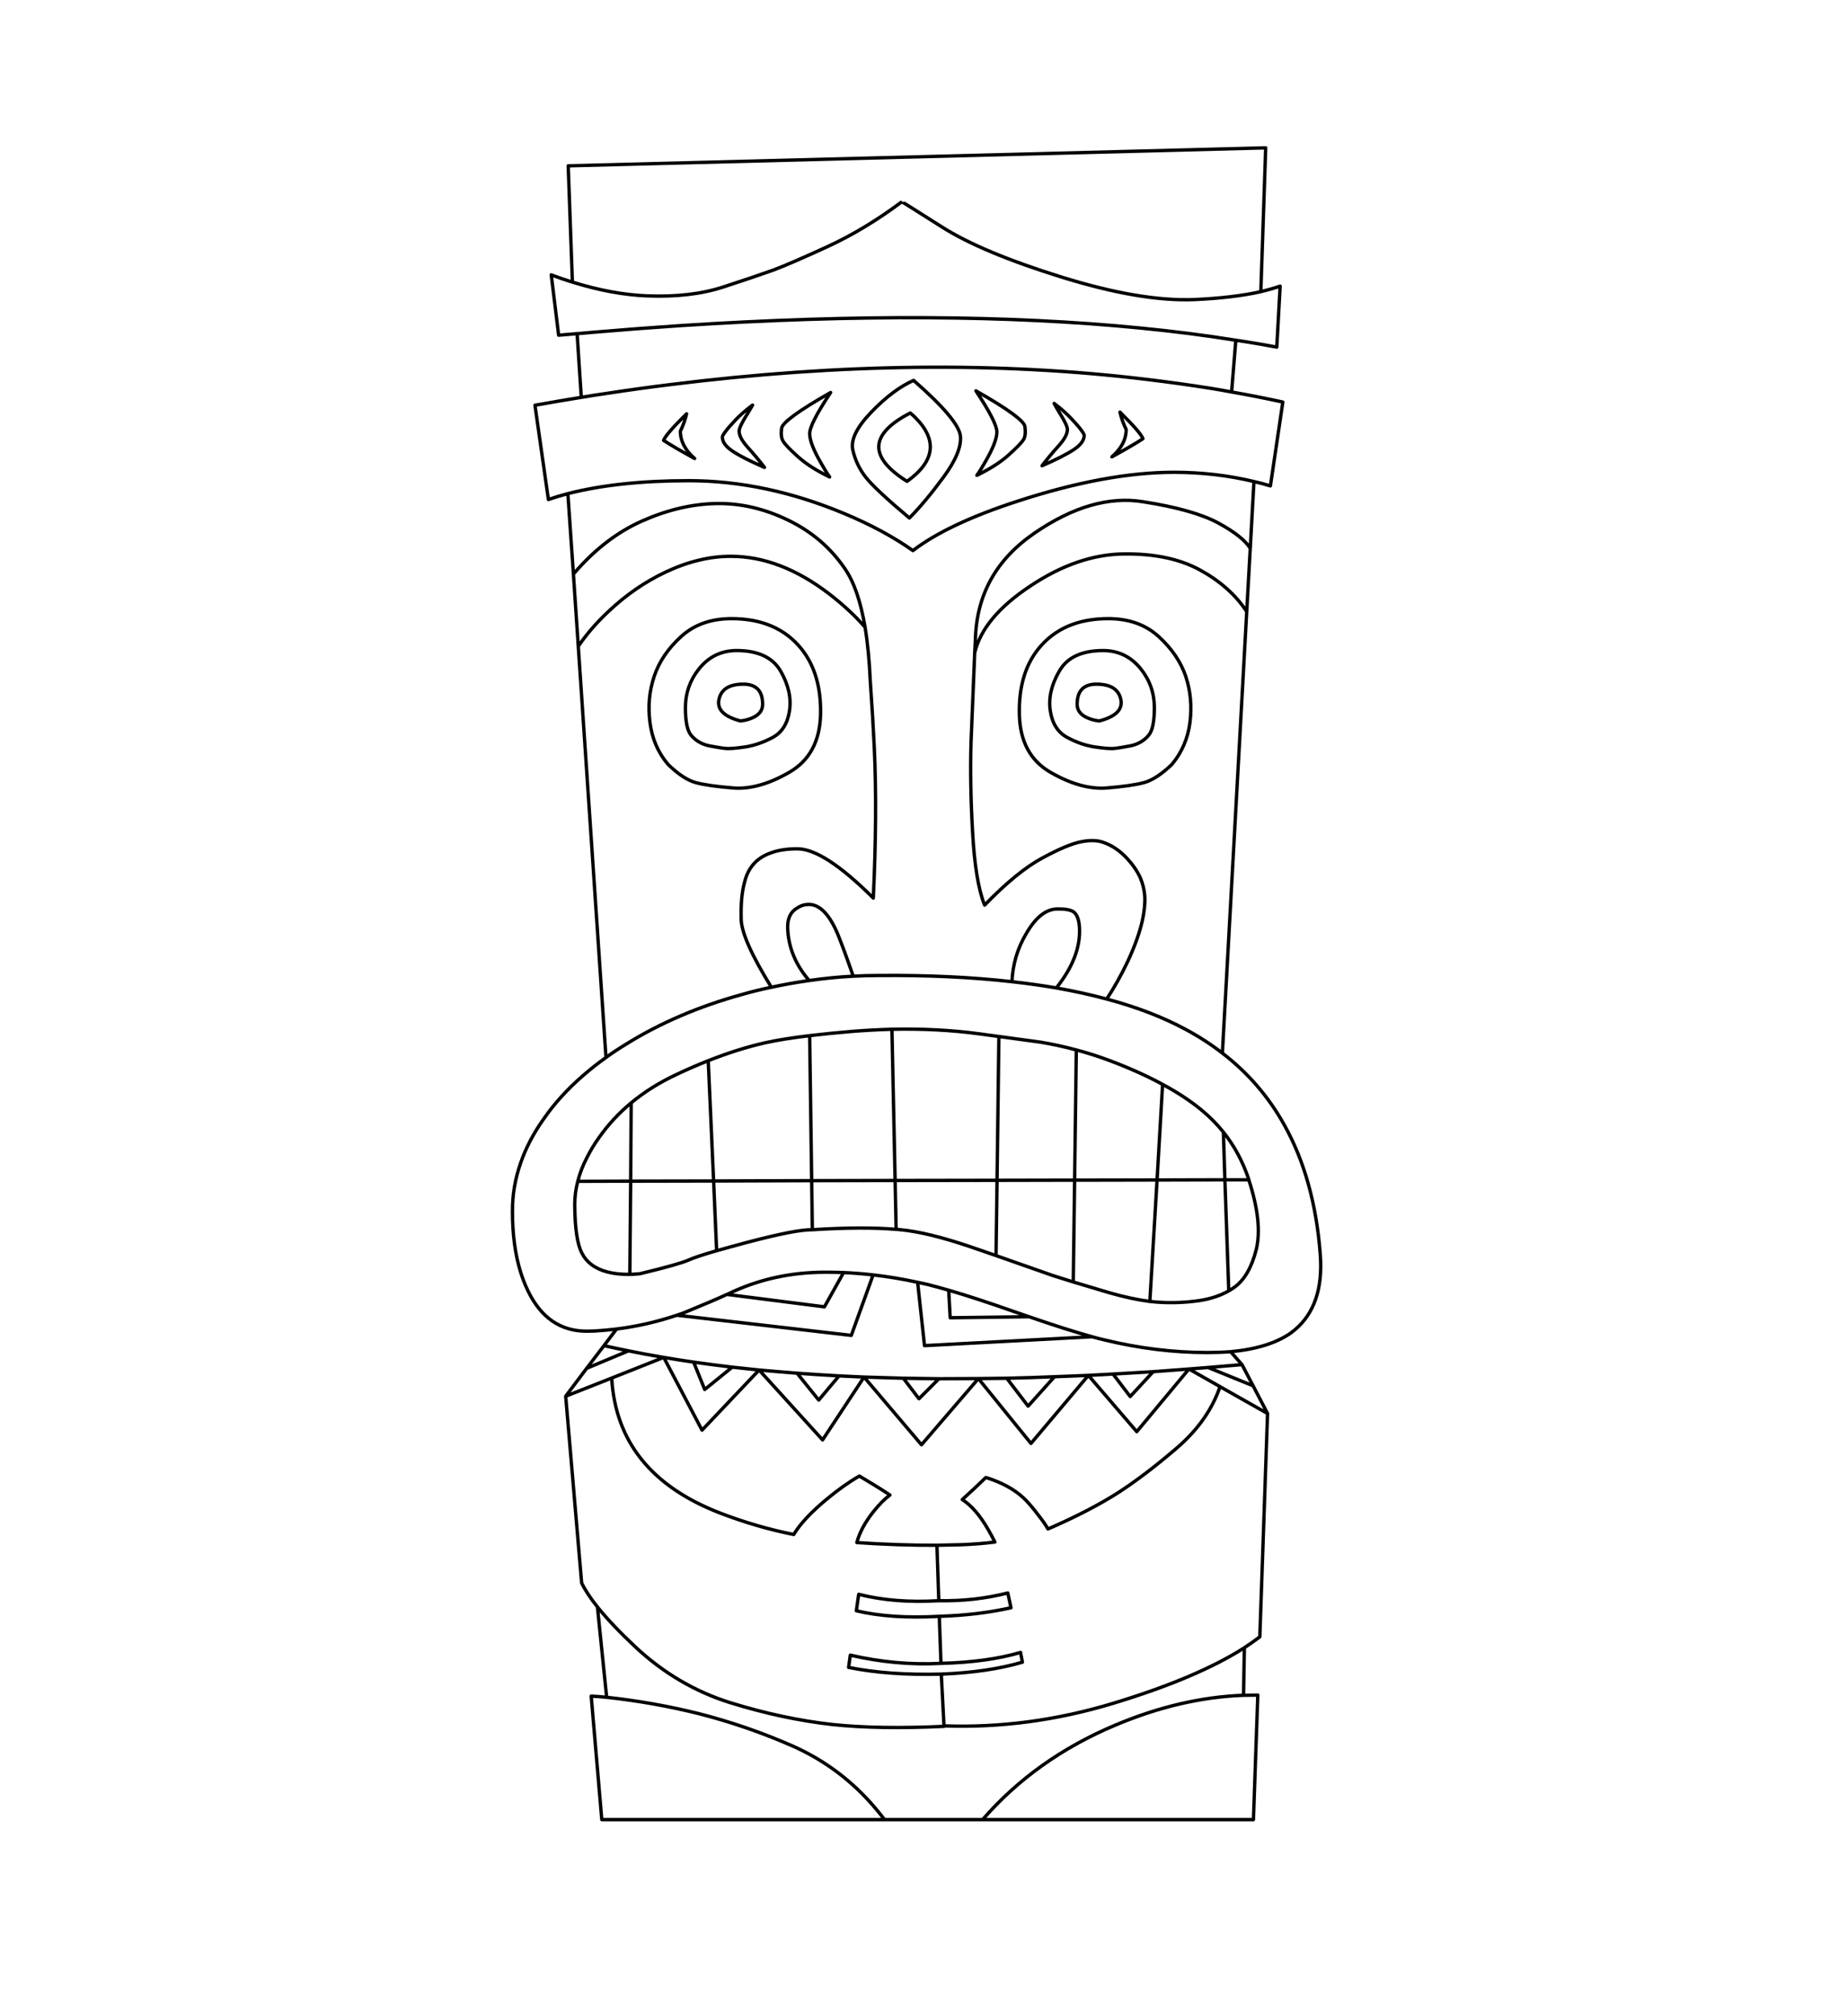 
<svg xmlns="http://www.w3.org/2000/svg" version="1.1" xmlns:xlink="http://www.w3.org/1999/xlink" preserveAspectRatio="none" x="0px" y="0px" width="550px" height="600px" viewBox="0 0 550 600">
<defs>
<path id="Layer0_0_1_STROKES" stroke="#000000" stroke-width="1" stroke-linejoin="round" stroke-linecap="round" fill="none" d="
M 375.45 86.8
Q 378.55 86.05 381.2 85.15
L 380.2 103.3
Q 375.2 102.35 370 101.55 369 101.4 368 101.25
L 366.75 116.65
Q 374.45 118 382 119.65
L 378.3 144.6
Q 375.85 143.85 373.4 143.3
L 372.3 163.2 371.25 182 364 313.4
Q 375.4 322.15 382.4 334.7 391.45 350.85 393.15 373.3 394.3 388.55 385.45 395.85 384.95 396.2 384.5 396.6 378 401.2 366.45 402.25
L 369.85 406.1 373.15 412.4 377.45 420.65 375.15 487.1
Q 373.05 488.7 370.55 490.35
L 370.3 504.5
Q 372.4 504.45 374.55 504.45
L 373.25 541.5 292.6 541.5 263.4 541.5 179.2 541.5 176.05 504.75
Q 178.3 504.85 180.65 505.1
L 177.9 478.2
Q 174.7 474.2 173.2 471.05
L 168.45 415.5 174.7 407.2 179.85 400.45 183.6 395.5
Q 180.3 395.9 177 396.1 175.8 396.15 174.7 396.15 162.95 396.15 157.15 384 155.95 381.5 155.05 378.65 152.6 370.8 152.6 360.55 152.55 353.15 155.05 346.05 157.35 339.4 161.85 333.05 166.65 326.1 173.65 320.05 176.8 317.3 180.45 314.7
L 172.2 192.35 170.75 170.85 169.1 146.9
Q 166.05 147.7 163.3 148.65
L 159.3 120.6
Q 166.25 119.35 173.1 118.25
L 171.85 99.3
Q 169.1 99.5 166.35 99.75
L 164.15 81.8
Q 167.35 83 170.45 83.95
L 169.2 49.35 376.9 44 375.45 86.8
Q 367.15 88.65 355.65 89.15 339.75 89.8 316.1 82.45 292.4 75.1 280.5 67.55 268.6 60 268.55 60.05 257.5 68.3 246.4 73.4 235.3 78.5 230.2 80.4 225.05 82.25 215.4 85.4 205.75 88.55 192.75 88.05 182.35 87.65 170.45 83.95
M 173.1 118.25
Q 176.95 117.6 180.8 117.05 190.25 115.6 199.6 114.45 275.65 104.95 341.4 112.9 351 114.05 360.45 115.55 363.6 116.05 366.75 116.65
M 333.5 122.65
Q 334.15 125.4 335.35 127.8 335.35 132.25 331.1 135.95 337.4 132.5 340.35 130.55 339.65 128.7 333.5 122.65 Z
M 372.3 163.2
Q 370.15 159.65 362.8 155.65 355.4 151.65 340.3 149.3 325.15 146.9 308.05 158.65 290.95 170.35 290.45 190.3
L 290.25 194.25
Q 292.75 183.7 306.8 174.4 320.8 165.05 334.5 164.85 348.2 164.65 357.3 169.6 366.35 174.55 371.25 182
M 312.85 229.85
Q 321.9 235.05 329.45 234.5 336.95 233.9 340.65 232.9 344.35 231.9 348.95 227.5 353.4 222.2 354.35 215 355.25 207.8 353.1 201.3 350.9 194.8 345.05 189.45 339.2 184.1 330 184.1 316.45 184.1 309.2 193.1 303.25 200.55 303.55 212.6 303.8 224.65 312.85 229.85 Z
M 373.4 143.3
Q 361.9 140.55 349.6 140.55 329.35 140.55 302.85 149.2 282.25 155.9 271.85 163.85 263.2 157.75 251.45 152.85 228 143.05 205.1 143.05 184.15 143.05 169.1 146.9
M 368 101.25
Q 354.3 99.05 339.35 97.6 280.65 91.85 202.7 96.9 189.8 97.75 176.4 98.9 174.1 99.1 171.85 99.3
M 326.5 203.6
Q 320.75 203.6 320.75 209.6 320.75 212.25 323.75 213.6 325.45 214.35 327.35 214.55 334.75 212.6 333.75 208.1 332.75 203.6 326.5 203.6 Z
M 312.75 211.5
Q 313.6 217.15 317.7 219.4 321.75 221.6 325.8 222.25 329.8 222.85 331.55 222.75 333.3 222.6 336.65 221.95 340 221.25 342.05 218.8 343.75 216.8 343.75 210.6 343.75 204.15 339.75 199.1 335.35 193.6 328.5 193.6 318.95 193.6 315.45 199.7 311.9 205.8 312.75 211.5 Z
M 170.75 170.85
Q 180.05 159.95 191.3 155 202.5 150.05 213.3 149.85 224.05 149.65 234.6 154.75 245.15 159.8 251.6 169.25 255.65 175.1 257.6 186.65 258.75 193.6 259.15 202.65 259.95 214 260.35 222.6 261.25 242 260.05 267.25 245.25 252.5 237.35 252.6 233 252.6 229.85 253.7 225.45 255.15 223.35 258.55 222.25 260.2 221.65 262.8 220.55 266.9 220.7 273.3 220.7 273.4 220.7 273.55 220.85 279.5 229.7 293.8 235.25 292.6 240.95 291.8 234.8 284.65 234.55 276.1 234.45 271.9 237.4 270.2 239 269.15 240.8 269.15 245.7 269.1 249.45 277.95 251.3 282.5 254.05 290.45
L 254.1 290.5
Q 257.75 290.3 261.55 290.3 283.4 290.1 301.35 292.15 301.65 284.5 305.55 277.9 309.8 270.5 314.9 270.5 318.4 270.45 319.75 271.4 321.25 272.6 321.45 276.1 321.9 284.8 314.55 294 322.5 295.4 329.55 297.3 332.9 292.25 335.85 286.05 338.95 279.35 340.15 274.05 341.05 270 340.9 266.8 340.7 263.9 339.55 261.2 338.2 258.25 335.7 255.55 332.5 252.05 328.6 250.7 325.9 249.7 321.95 250.5 317.95 251.25 310.45 255.3 302.95 259.3 293.2 269.35 290.4 262.45 289.6 247.3 288.8 233.15 289.15 220.95
L 290.25 194.25
M 364 313.4
Q 358.9 309.45 353 306.3 342.85 300.85 329.55 297.3
M 187.95 328.2
Q 193.8 323.35 201.25 319.85 206.2 317.5 210.9 315.65 219.9 312.1 227.95 310.3 233.15 309.15 241.1 308.2 246.9 307.5 254.15 306.9 260 306.45 265.6 306.3 279.3 306 291.55 307.65 294 308 297.45 308.45 302.6 309.15 309.95 310.15 315.3 311.05 320.5 312.45 325.45 313.75 330.25 315.55 339.2 318.9 346.2 322.7 352.9 326.3 357.75 330.3 361.4 333.3 364.3 336.9 369.25 343.1 371.9 351.1
L 371.9 351.2
Q 376 363.85 374.1 371.8 372.1 379.7 367.75 382.95 366.85 383.6 365.9 384.15 362.1 386.3 357.1 387.05 350.8 387.95 344.6 387.5 343.55 387.4 342.4 387.3 337 386.6 330.5 384.75 325.25 383.2 319.6 381.5 316.6 380.55 313.55 379.6 303.35 376 296.6 373.65 292.05 372.05 289.05 371.05 276.25 366.7 268.1 365.95 267.5 365.85 266.85 365.85 257.1 365 241.9 365.95 241.2 365.95 240.55 366 234.6 366.35 218.1 370.9 215.5 371.6 213.4 372.2 207.15 374 205 375 202 376.3 190.55 379.05 188.9 379.2 187.55 379.25 187.4 379.2 187.25 379.25 179.95 379.25 176.1 376.3 174.3 374.95 173.3 372.95 171.2 369.05 171.15 358.4 171.15 355 172.05 351.55 172.9 348.1 174.75 344.55 176.25 341.5 178.4 338.5 182.45 332.75 187.95 328.2
L 187.8 351.5 212.5 351.45 210.9 315.65
M 365.9 384.15
L 364.75 351.1 344.55 351.15 342.4 387.3
M 364.3 336.9
L 364.75 351.1 371.9 351.1
M 346.2 322.7
L 344.55 351.15 320 351.2 319.6 381.5
M 218.2 134.3
Q 221.3 136.35 227.65 139.1 225.45 136.2 222.6 133.05 220.1 130.25 220.1 128.3 220.1 127.05 222.5 123.25 223.4 121.8 224.1 120.55 221.15 122.75 219.05 124.95 217 127.1 216.05 128.4 215.1 129.65 215.1 130.05 215.1 132.25 218.2 134.3 Z
M 202.6 128.3
Q 202.6 132.75 206.85 136.45 200.55 133 197.6 131.05 198.3 129.2 204.45 123.15 203.8 125.9 202.6 128.3 Z
M 233.2 131.3
Q 233.95 132.6 237.55 135.85 241.15 139.1 247.05 141.95 245.85 140.25 244.45 137.75 241.1 131.95 241.1 129.05 241.1 126.2 247.35 116.8 233.1 124.9 232.75 127.45 232.4 130 233.2 131.3 Z
M 172.2 192.35
Q 175.85 186.95 181.2 181.95 189.05 174.55 198.2 170.25 208.15 165.55 217.6 165.55 232.35 165.55 247 176.8 253.15 181.55 257.6 186.65
M 217.85 184.1
Q 231.4 184.1 238.65 193.1 244.6 200.55 244.35 212.6 244.05 224.65 235 229.85 225.95 235.05 218.45 234.5 210.9 233.9 207.2 232.9 203.5 231.9 198.95 227.5 194.45 222.2 193.55 215 192.6 207.8 194.8 201.3 196.95 194.8 202.8 189.45 208.65 184.1 217.85 184.1 Z
M 318.9 124.45
Q 320.95 126.6 321.9 127.9 322.85 129.15 322.85 129.55 322.85 131.75 319.75 133.8 316.65 135.85 310.3 138.6 312.5 135.7 315.35 132.55 317.85 129.75 317.85 127.8 317.85 126.55 315.45 122.75 314.55 121.3 313.9 120.05 316.8 122.25 318.9 124.45 Z
M 305.2 126.95
Q 305.55 129.5 304.8 130.8 304 132.1 300.4 135.35 296.8 138.6 290.9 141.45 292.1 139.75 293.5 137.25 296.85 131.45 296.85 128.55 296.85 125.7 290.6 116.3 304.85 124.4 305.2 126.95 Z
M 271.05 122.9
Q 252.8 132.35 270.1 143.25 282.65 134.25 272.45 124.15 271.75 123.45 271.05 122.9 Z
M 272.05 113.2
Q 285.6 125.05 286 129.85 286.4 134.6 280.95 142 275.55 149.35 270.8 154.15 260.55 145.55 257.75 141.95 254.95 138.35 253.95 133.9 252.95 129.4 259.45 122.65 265.95 115.9 272.05 113.2 Z
M 301.35 292.15
Q 308.2 292.9 314.55 294
M 220.5 214.55
Q 213.1 212.6 214.1 208.1 215.1 203.6 221.35 203.6 227.1 203.6 227.1 209.6 227.1 212.25 224.1 213.6 222.4 214.35 220.5 214.55 Z
M 232.45 199.7
Q 235.95 205.8 235.1 211.5 234.25 217.15 230.2 219.4 226.1 221.6 222.1 222.25 218.05 222.85 216.3 222.75 214.55 222.6 211.2 221.95 207.85 221.25 205.8 218.8 204.1 216.8 204.1 210.6 204.1 204.15 208.1 199.1 212.5 193.6 219.35 193.6 228.9 193.6 232.45 199.7 Z
M 180.45 314.7
Q 183.2 312.7 186.25 310.85 201.55 301.3 220.95 295.95 225.3 294.7 229.7 293.8
M 366.45 402.25
Q 363.2 402.5 359.5 402.5 344.35 402.5 328.9 398.75 327.15 398.35 325.2 397.8
L 275.3 400.45 273.25 381.6
Q 266.6 380.15 260 379.4
L 253.5 397.4 201.55 391.4
Q 192.55 394.4 183.6 395.5
M 172.05 351.55
L 187.8 351.5 187.55 379.25
M 266.85 365.85
L 266.55 351.3 241.7 351.35 241.9 365.95
M 260 379.4
Q 255.6 378.9 251.2 378.7
L 245.5 388.9 216.45 385.2
Q 213.2 386.75 203.7 390.65 202.6 391.05 201.55 391.4
M 251.2 378.7
Q 248.5 378.6 245.8 378.6 230.05 378.6 216.75 385.1 216.6 385.15 216.45 385.2
M 212.5 351.45
L 241.7 351.35 241.1 308.2
M 212.5 351.45
L 213.4 372.2
M 306.45 391.85
Q 304.5 391.2 302.5 390.5 290.6 386.3 282.5 383.95
L 282.95 392.15 306.45 391.85
Q 317.75 395.75 325.2 397.8
M 282.5 383.95
Q 279 382.95 276.25 382.25 274.75 381.9 273.25 381.6
M 297.45 308.45
L 296.9 351.25 320 351.2 320.5 312.45
M 296.9 351.25
L 296.6 373.65
M 265.6 306.3
L 266.55 351.3 296.9 351.25
M 240.95 291.8
Q 247.45 290.85 254.1 290.5
M 306.15 418.45
L 299.8 410.15
Q 295.5 410.2 291.35 410.25
L 307 429.55 324.1 409.3
Q 319 409.5 314 409.7
L 306.15 418.45 Z
M 299.8 410.15
Q 306.8 410 314 409.7
M 377.45 420.65
L 363.3 412.65
Q 359.85 422.8 350.45 430.9 341 439 333.05 444.15 325.05 449.25 313.9 454.2 312.95 454.6 312.05 455 311.25 453.5 309.4 451.15 306.55 447.35 304.6 445.6 300.6 441.95 293.95 439.8 293.9 439.8 293.55 439.7 289.95 443.2 286.55 446.25 290.65 448.9 294.25 455.15 295.4 457.15 296.25 458.9 291.45 459.5 286.05 459.7 282.55 459.8 279 459.85
L 279.55 476.35
Q 290.3 476.55 300.1 474.05
L 301.05 478.45
Q 291.2 480.65 279.7 481
L 280.2 495
Q 294 494.65 303.9 491.75
L 304.45 494.65
Q 294.25 497.65 280.3 498.2
L 281.1 513.6
Q 306.3 514.5 331.45 506.9 356.55 499.3 370.55 490.35
M 269 410.15
L 273.65 416.25 279.6 410.3
Q 274.2 410.25 269 410.15 263.05 410 257.3 409.8
L 274.4 429.95 291.35 410.25
Q 285.35 410.3 279.6 410.3
M 179.85 400.45
Q 183.4 401.25 187.15 402 192.3 403.05 197.65 403.95 202 404.7 206.55 405.35 212.15 406.15 218.05 406.85 222 407.3 226.05 407.7 231.6 408.2 237.35 408.65 243.5 409.1 249.85 409.45 253.55 409.65 257.3 409.8
L 244.95 428.5 226.05 407.7 209.05 425.6 197.65 403.95 182.15 410.1
Q 183.8 438.55 214.65 450.35 225.35 454.45 236.35 456.65 239.25 451.85 246.35 446 251.3 441.9 255.9 439.25 257.75 440.35 260.45 442 263.15 443.65 265 444.9 262.6 446.7 260.05 449.9 256.3 454.65 255.15 459.05 267.45 459.9 279 459.85
M 237.35 408.65
L 243.8 416.65 249.85 409.45
M 279.7 481
Q 265.35 481.8 255 479.35
L 255.7 474.45
Q 266.35 477.15 279.55 476.35
M 206.55 405.35
L 209.85 413.5 218.05 406.85
M 174.7 407.2
L 187.15 402
M 168.45 415.5
L 182.15 410.1
M 177.9 478.2
Q 182.1 483.45 189.25 490.15 201.75 501.8 217.45 506.7 233.1 511.55 247.9 513.2 261.5 514.65 281.1 513.75
L 281.1 513.6
M 180.65 505.1
Q 194.55 506.6 208.05 509.95 222.5 513.65 236.05 519.6 249.3 525.5 259 536.2 261.3 538.75 263.4 541.5
M 280.3 498.2
Q 264.5 498.6 252.7 496.2
L 253.2 492.55
Q 266.8 495.7 280.2 495
M 324.1 409.3
Q 327.75 409.1 331.45 408.9 337.35 408.55 343.4 408.2 348.65 407.8 354.05 407.4 356.85 407.2 359.75 406.95 364.75 406.55 369.85 406.1
M 363.3 412.65
L 354.05 407.4 338.5 426.05 324.1 409.3
M 331.45 408.9
L 336.55 415.6 343.4 408.2
M 359.75 406.95
L 373.15 412.4
M 292.6 541.5
Q 308.35 523.4 331.95 513.45 351.45 505.2 370.3 504.5"/>
</defs>

<g transform="matrix( 1, 0, 0, 1, 0,0) ">
<use xlink:href="#Layer0_0_1_STROKES"/>
</g>
</svg>

